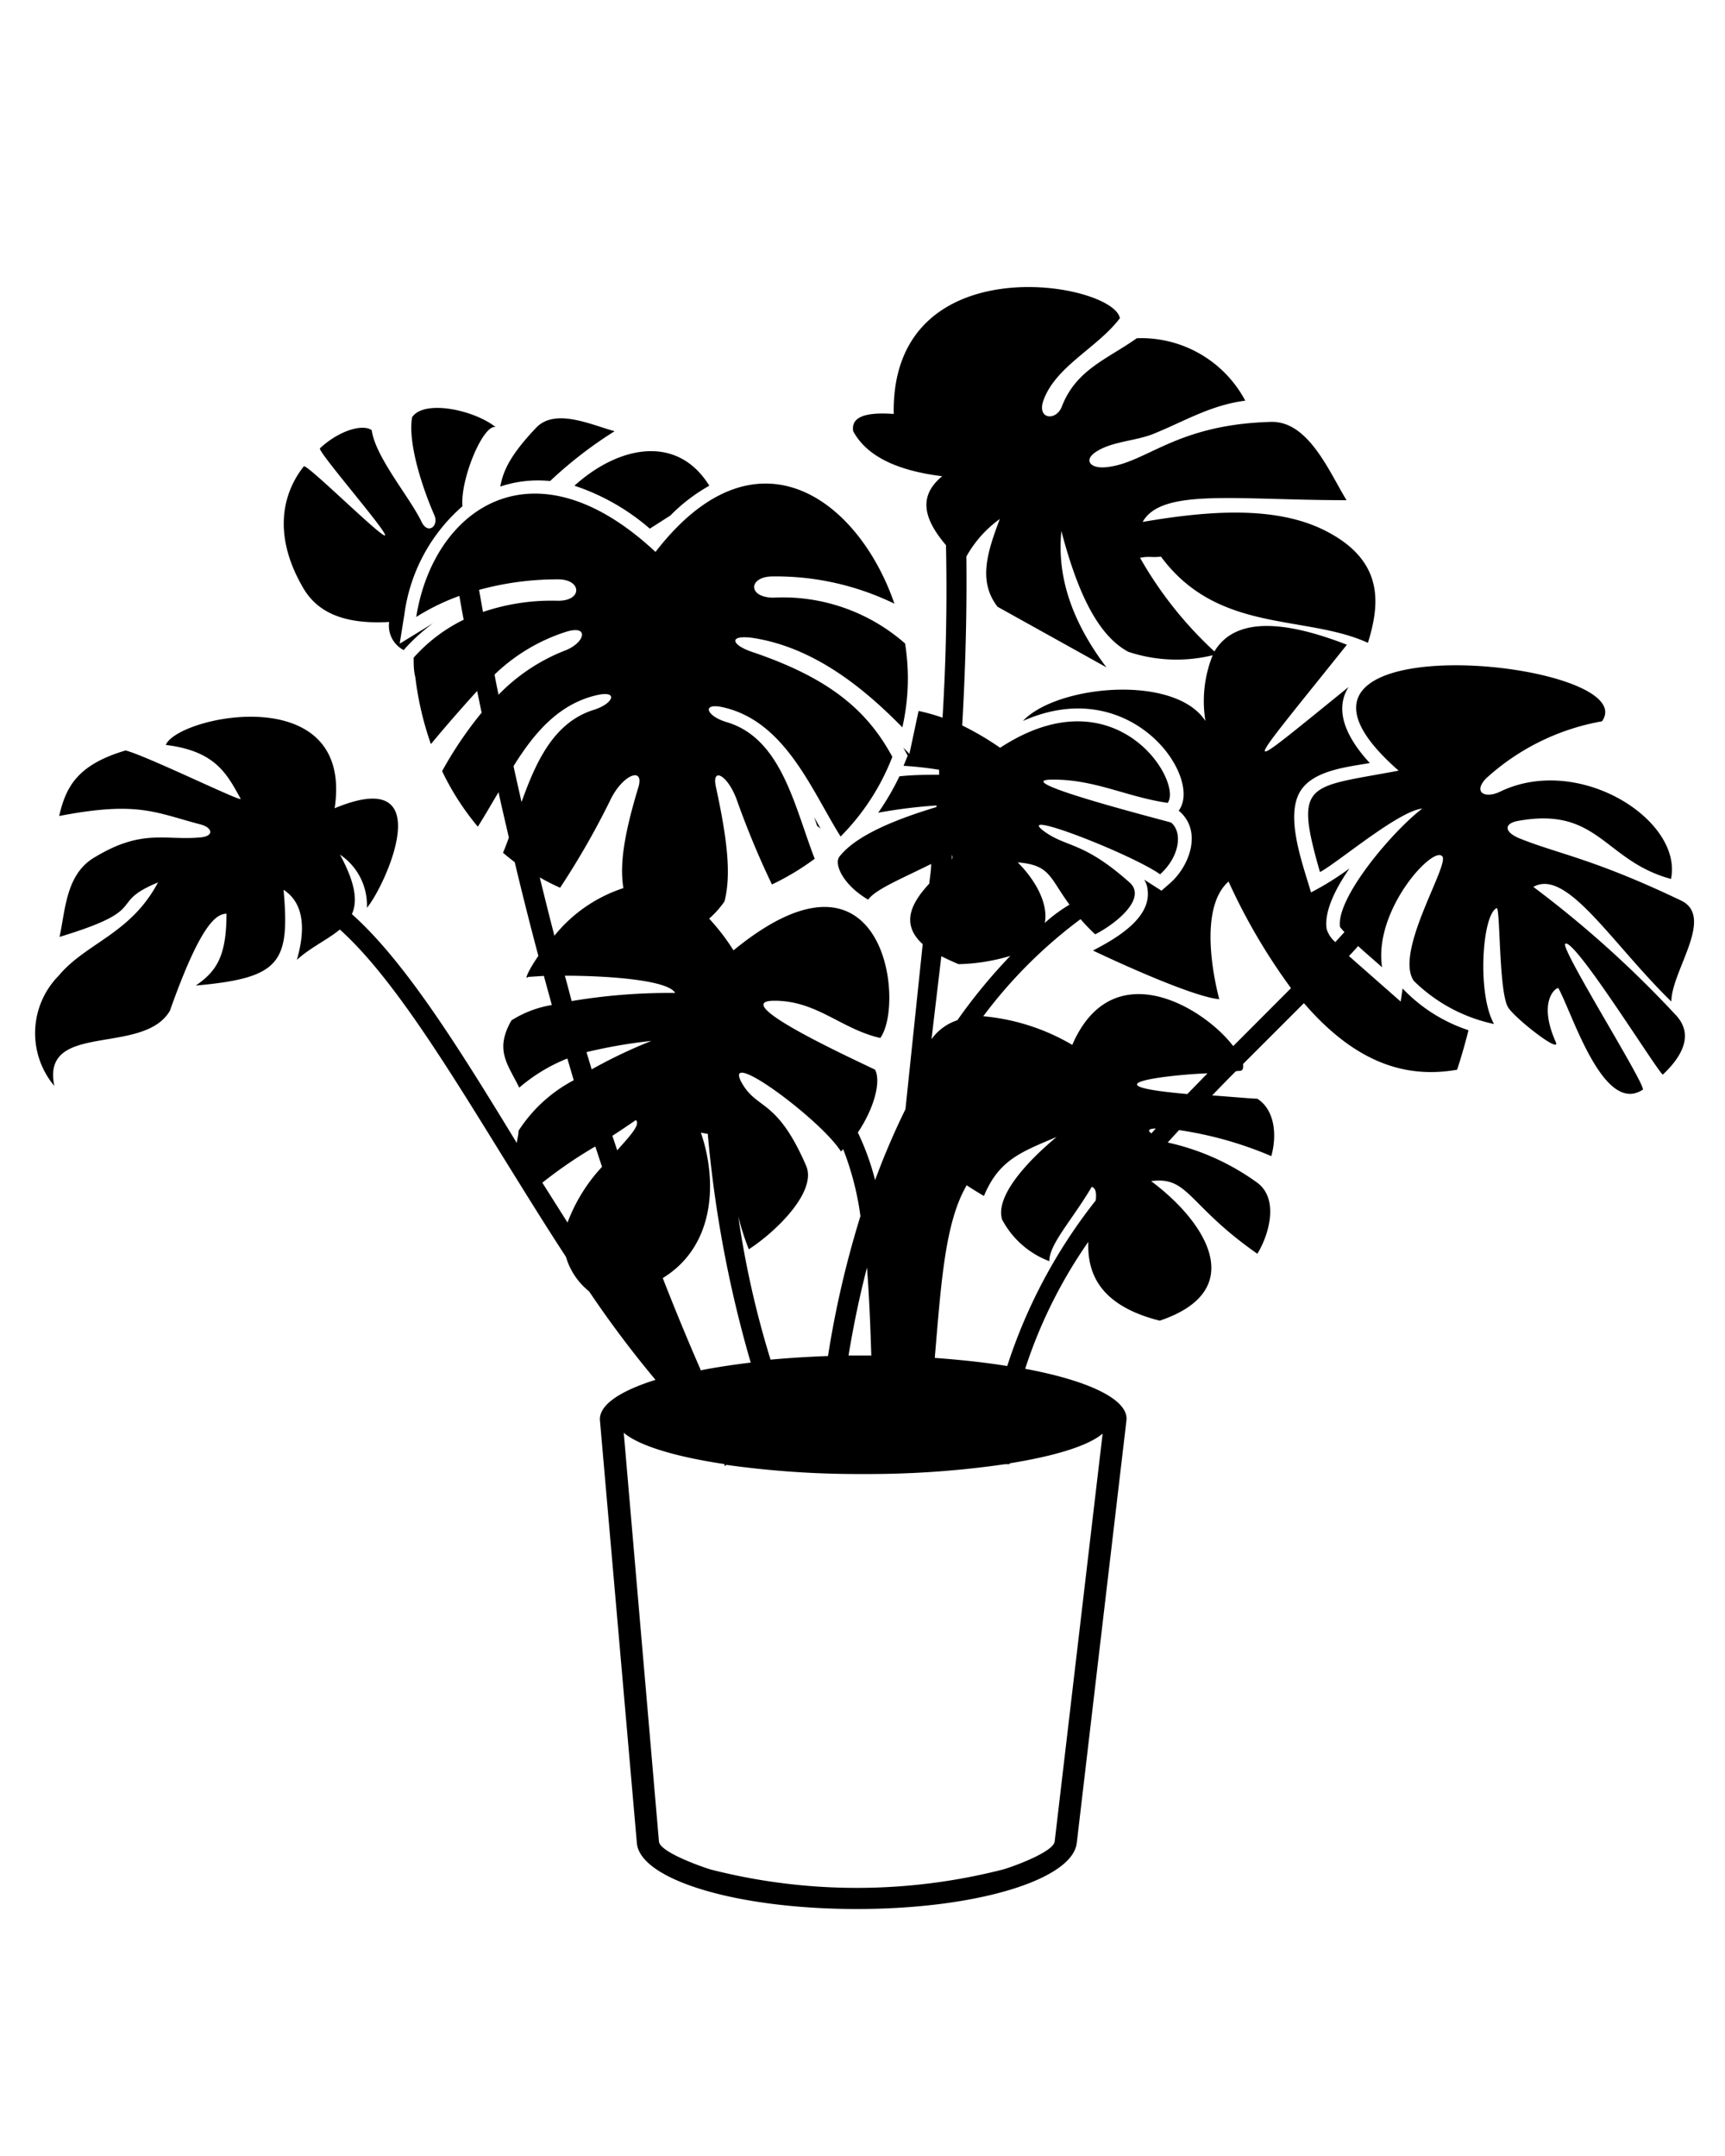 <svg id="Layer_1" data-name="Layer 1" xmlns="http://www.w3.org/2000/svg" viewBox="0 0 100 125"><title>Artboard 1</title><path d="M51.81,24c-1.93-.14-2.46.31-2.35,1,.81,1.5,2.64,2.3,5.16,2.61-1.47,1.21-1,2.56.22,4,.07,3.43,0,6.75-.2,10a10.94,10.94,0,0,0-1.39-.39l-.53,2.49-.36-.37.26.47-.24.59a20.71,20.71,0,0,1,2.06.23l0,.29c-.68,0-1.48,0-2.3.09a14.88,14.88,0,0,1-1.23,2.11,29.42,29.42,0,0,1,3.38-.42v.09c-2.09.63-4.62,1.57-5.63,2.88-.33.42.22,1.65,1.67,2.49.41-.59,1.9-1.2,3.65-2.07,0,.38-.07.76-.11,1.14-.92,1-1.75,2.27-.38,3.51l-1,9.57a43.39,43.39,0,0,0-1.76,4.11,14.75,14.75,0,0,0-1-2.76c.93-1.38,1.36-2.94,1-3.64-.74-.38-8.76-4-5.83-4,2.46,0,3.86,1.64,6.13,2.16,1.46-2,.25-12.26-8.51-5.08a12.25,12.25,0,0,0-1.41-1.84,5.37,5.37,0,0,0,.89-1c.39-1.53.18-3.51-.5-6.65-.26-1.18.72-.68,1.25.87a50.26,50.26,0,0,0,2,4.8,15.1,15.1,0,0,0,2.48-1.49c-1.17-3-1.91-7-5.13-7.93-1.18-.36-1.45-1.16-.13-.84,3.57.84,5.08,4.8,6.76,7.48a13.39,13.39,0,0,0,3-4.62c-1.49-2.76-3.73-4.59-8.12-6.08-1.2-.4-1.42-1,0-.82,3.64.55,6.55,3,8.7,5.19a12.86,12.86,0,0,0,.32-2.86,13.56,13.56,0,0,0-.16-2,10.73,10.73,0,0,0-7.63-2.66c-1.5,0-1.46-1.21-.08-1.23A15.7,15.7,0,0,1,51.85,35C49.79,29,43.85,24.42,38,32c-7.14-6.67-12.89-2.44-13.87,3.77a12.87,12.87,0,0,1,2.5-1.22c.08.46.16.92.25,1.38a9.41,9.41,0,0,0-2.9,2.2c0,.38,0,.77.1,1.15a18.13,18.13,0,0,0,.9,3.86c.83-1,1.7-2,2.68-3.08.09.42.17.84.26,1.26a22.2,22.2,0,0,0-2.29,3.39,15.28,15.28,0,0,0,2.07,3.22c.4-.63.79-1.32,1.2-2,.19.88.4,1.76.6,2.63-.11.31-.22.6-.34.88.22.19.45.37.68.55q.66,2.77,1.37,5.43c-.59.85-.83,1.44-.59,1.22l.91-.06c.15.57.31,1.13.46,1.69a6.21,6.21,0,0,0-2.34.89c-1,1.74-.2,2.55.45,3.9a9.86,9.86,0,0,1,2.79-1.69l.37,1.26a8.51,8.51,0,0,0-3.2,2.93c0,.24-.08.48-.1.71C26.67,60.87,23.51,55.77,20.4,53c.33-.74.22-1.77-.69-3.45a3.53,3.53,0,0,1,1.56,3.08c1-1.15,4.36-8.36-1.87-5.77,1.13-7.51-9.1-5.35-9.79-3.67,2.89.35,3.55,1.69,4.34,3.12.14.25-5.42-2.48-6.67-2.8-2.8.83-3.46,2.11-3.85,3.8,4.56-.88,5.56-.2,8.2.49.68.18.81.67,0,.75-2.09.2-3.39-.55-6.25,1.22-1.58,1-1.6,3.1-1.93,4.55,5.4-1.64,2.7-1.91,5.71-3.16-1.59,3-4.17,3.5-5.76,5.41a4.75,4.75,0,0,0-.25,6.39c-.79-3.77,5.16-1.72,6.7-4.36,1.92-5.43,2.8-5.58,3.28-5.63,0,2.52-.61,3.36-1.78,4.17,4.9-.44,5.46-1.31,5.09-5.55,1.19.77,1.28,2.29.77,4.06.8-.73,1.79-1.17,2.49-1.76,3,2.7,6.13,7.8,9.43,13.14,1.21,1.95,2.43,3.93,3.68,5.84a4,4,0,0,0,1.34,2A61.23,61.23,0,0,0,38,80c-2.07.65-3.3,1.47-3.22,2.36l2.14,24.5c.18,2.1,5.71,3.82,12.75,3.82s12.5-1.73,12.75-3.82l2.88-24.5c.15-1.22-2.21-2.32-5.87-3A27.93,27.93,0,0,1,63.09,72c-.06,1.73.57,3.67,4.14,4.57,5.27-1.78,2.59-5.8-.5-8.09,2.18-.3,2.12,1.39,6.16,4.21.66-1.07,1.32-3.24-.09-4.18a13.93,13.93,0,0,0-5.11-2.27l.66-.72a21.61,21.61,0,0,1,5.35,1.51c.39-1.45.08-2.78-.82-3.33-.27,0-1.37-.1-2.61-.19.45-.47.9-.93,1.36-1.39.21-.09.48.11.43-.43l3.53-3.53c3,3.48,5.92,4.38,8.88,3.86.27-.82.48-1.58.66-2.29a9.26,9.26,0,0,1-3.82-2.42l-.11.76-3-2.64c.18-.19.36-.38.53-.58.38.35.84.74,1.39,1.23-.5-3.29,2.9-7,3.47-6.45.55.35-2.8,5.54-1.63,7.24a9.41,9.41,0,0,0,4.65,2.5c-1-1.78-.68-6.38.16-6.72.21.06.11,5,.68,5.79.45.66,3,2.65,2.75,2-1.08-2.4,0-3.2.14-3.15.81,1.45,2.6,7.38,4.89,5.89.26-.17-4.81-8.22-4.49-8.46.52-.4,5.53,7.7,5.66,7.58,1.06-1,1.87-2.31.7-3.5a61.9,61.9,0,0,0-8.21-7.38c1.94-1.09,4.5,3.23,8,6.65,0-1.77,2.54-4.91.56-5.86-5.13-2.45-7.14-2.7-9.38-3.61-.86-.36-.9-.84-.1-1,4.71-.87,5,2.3,8.9,3.36.7-3.42-5.35-7.27-9.91-5.06-.85.41-1.59.06-.82-.76a13.42,13.42,0,0,1,6.73-3.32c2.54-3.61-21.9-6-11.79,2.86-5.27,1-6.09.57-4.56,5.88,1-.52,4.54-3.54,5.93-3.68-1.69,1.28-5,5.16-4.77,6.86a2.55,2.55,0,0,0,.26.3l-.53.58a1.63,1.63,0,0,1-.5-.75c-.17-1.05.56-2.42,1.32-3.52A16.57,16.57,0,0,1,76,51.74c-.46-1.61-1.6-4.55-.53-6,.8-1.09,2.67-1.28,3.94-1.5-1.15-1.24-2.17-2.93-1.23-4.41-6.6,5.34-6.32,5.33-.1-2.45-4.19-1.63-6.62-1.37-7.68.39a22.43,22.43,0,0,1-4.31-5.43c.53-.11.68,0,1.21-.07,3.31,4.48,8.37,3.34,12,5,.68-2.21,1-4.76-2.51-6.52-2.87-1.44-6.76-1.14-10.55-.49C67.35,28.29,71.65,29,78.06,29c-1-1.63-2.2-4.59-4.37-4.54-5.6.15-7.23,2.42-9.6,2.63-.91.08-1.25-.42-.59-.87.92-.63,2.3-.64,3.35-1.06,1.77-.71,3.31-1.67,5.34-1.93a6.83,6.83,0,0,0-6.29-3.62c-1.7,1.21-3.51,1.81-4.34,3.95-.33.87-1.45.76-1.08-.32.7-2,3.14-3.07,4.44-4.79-.37-2.1-13.29-4.33-13.11,5.56ZM42,84.88,42,85l.11-.07a54.91,54.91,0,0,0,7.93.53,55.24,55.24,0,0,0,8.23-.57h.26v-.05c2.6-.42,4.53-1,5.39-1.72l-2.78,23.65c-.09.62-2.49,1.48-3,1.62a34.21,34.21,0,0,1-16.94,0c-.47-.14-2.94-1-3-1.62L36.16,83.07c.88.75,3,1.39,5.81,1.81ZM40.61,79.4q-1.09-2.49-2.19-5.3c3.07-1.88,3.16-5.69,2.21-8.43l.4.07A69.27,69.27,0,0,0,43.52,79c-1,.12-2,.27-2.91.45Zm4.06-.57a54.07,54.07,0,0,1-1.87-8.3,14.7,14.7,0,0,0,.61,1.9c1.55-1,4-3.36,3.31-4.87-1.7-3.91-2.84-3.19-3.73-4.8-1.14-2.1,4.6,2.16,5.76,4a1.59,1.59,0,0,0,.13-.13,16.65,16.65,0,0,1,1,3.88A56.93,56.93,0,0,0,48,78.62C46.87,78.66,45.74,78.73,44.67,78.83Zm4.52-.24q.44-2.67,1.07-5.1c.12,1.53.19,3.22.25,5.1Zm5,.13c.37-4.34.59-7.85,1.85-10,.33.22.66.42,1,.62.86-2.07,2.12-2.54,4.21-3.42-2,1.67-3.53,3.54-3.16,4.78a5.14,5.14,0,0,0,2.74,2.42c0-1,1.3-2.35,2.46-4.31.24.08.28.37.23.79a30.65,30.65,0,0,0-5.13,9.6c-1.28-.21-2.69-.36-4.18-.47Zm-2.5-.11h0c0-3.62.15-7.21.45-10.8-.36.9-.7,1.84-1,2.81A76.69,76.69,0,0,1,51.64,78.61Zm1.17,0H53c.39-4.67.6-8.31,2-10.65a2.85,2.85,0,0,1-1-1.79c.43-1.07,3.31-1.44,5.33-1.91a42.6,42.6,0,0,0-5.59-.12l-.21.41a129.52,129.52,0,0,0-.74,14.05Zm-13.58,1,.24-.06q-1-2.37-2.07-5a9,9,0,0,1-1.72.47A54.3,54.3,0,0,0,39.23,79.7ZM36.14,51.49a8.54,8.54,0,0,0-4,2.76c-.29-1.11-.57-2.24-.85-3.38a13.07,13.07,0,0,0,1.18.6,46.39,46.39,0,0,0,2.87-5c.71-1.55,2-2.05,1.68-.87C36.22,48.23,35.9,50.06,36.14,51.49Zm-5.91-5c-.15-.68-.31-1.37-.46-2.07,1.16-1.87,2.58-3.59,4.8-4.11,1.31-.31,1,.48-.13.84C32.1,41.87,31.07,44.17,30.23,46.51ZM28.9,40.28c-.08-.39-.16-.78-.23-1.17a10.6,10.6,0,0,1,4.18-2.49c1.34-.4,1.06.67-.13,1.11A10.87,10.87,0,0,0,28.9,40.28ZM28,35.48c-.08-.43-.15-.85-.23-1.28a17.15,17.15,0,0,1,4.59-.61c1.38,0,1.43,1.28-.07,1.24A12.34,12.34,0,0,0,28,35.48Zm30,7.89a16.81,16.81,0,0,0-2.22-1.31c.18-3.16.28-6.42.24-9.79a6.66,6.66,0,0,1,1.94-2.18c-.76,2-1.25,3.64-.13,5.09l6.31,3.51c-2.13-2.82-2.86-5.43-2.61-7.9.85,3.24,2,6,3.88,7a8.84,8.84,0,0,0,4.89.2,7.14,7.14,0,0,0-.42,3.81c-1.79-2.74-8.63-2.08-10.58,0C65.59,39,69.77,45.1,68.33,47c1.4,1.16.64,3.23-.54,4.24l-.46.4-1-.64a1.38,1.38,0,0,1,.2.6c.21,1.68-1.93,2.86-3.17,3.51,2.34,1.11,6,2.71,7.32,2.82-.58-2.27-.94-5.52.54-6.82a34.7,34.7,0,0,0,3.62,6.18l-3.35,3.36c-1.7-2.24-7-5.45-9.33-.07A12.33,12.33,0,0,0,57,58.92a27.53,27.53,0,0,1,5.64-5.63,11.35,11.35,0,0,0,.85.88c1.25-.64,3-2.09,2-3-2.73-2.43-3.65-2-5-3-1.69-1.3,5.11,1.35,6.76,2.52,1.12-1,1.33-2.42.64-3-.83-.24-9.72-2.51-6.82-2.49,2.43,0,4.24,1,6.62,1.35.91-1.22-3-7.63-9.75-3.17Zm-2.82,6.2a.25.25,0,0,1,0,.26Zm-.61,5.87c.3.15.64.31,1,.46a11.26,11.26,0,0,0,3-.48,31.64,31.64,0,0,0-3.07,3.73A3,3,0,0,0,54,60.25Zm6-1.94C60.78,52.36,60,51,59,50c1.89.15,1.84.88,3,2.45C61.5,52.75,61,53.11,60.58,53.5ZM47.37,47.88l.2.16-.37-.66ZM31.44,68.57a25.82,25.82,0,0,1,3.07-2.1l.39,1.18a9.77,9.77,0,0,0-2,3.23Zm1.29-12c2.52,0,6,.25,6.41,1a34.08,34.08,0,0,0-6,.47C33,57.52,32.87,57,32.73,56.52ZM34,61a29.39,29.39,0,0,1,3.76-.65A28.87,28.87,0,0,0,34.3,62Zm1.5,4.85c.44-.28.89-.59,1.36-.91.28.24-.29.87-1.08,1.75ZM70,62.23l-1.17,1.2C62.55,62.88,68.08,62.29,70,62.23Zm-3,3.2-.25.28C66.5,65.54,66.61,65.45,66.92,65.43ZM17.56,34.06c.72,1.25,2.08,2.17,5,2a1.59,1.59,0,0,0,.84,1.63,10.87,10.87,0,0,1,1.71-1.56l-1.94,1.19.27-1.68a10.07,10.07,0,0,1,3.37-6.29c-.14-1.52,1.18-4.75,1.92-4.59-1.26-1-4.15-1.61-4.84-.57-.26,1.51.61,4.13,1.29,5.68.27.62-.37,1.15-.74.39-.68-1.43-2.68-3.75-2.89-5.32-.52-.37-1.87,0-3,1.05-.18.15,3.93,4.87,3.77,5.05s-4.58-4.21-4.71-4C16.35,28.63,15.82,31.06,17.56,34.06Zm20.11-3.41,1.19-.76a10.13,10.13,0,0,1,2.26-1.73c-1.86-3-5.25-2.32-7.82,0A12.83,12.83,0,0,1,37.67,30.65Zm-5.78-2.76A24.14,24.14,0,0,1,35.63,25c-1.34-.36-3.43-1.36-4.54-.21-1.69,1.77-1.94,2.68-2.09,3.42A6.88,6.88,0,0,1,31.89,27.89Z"/></svg>